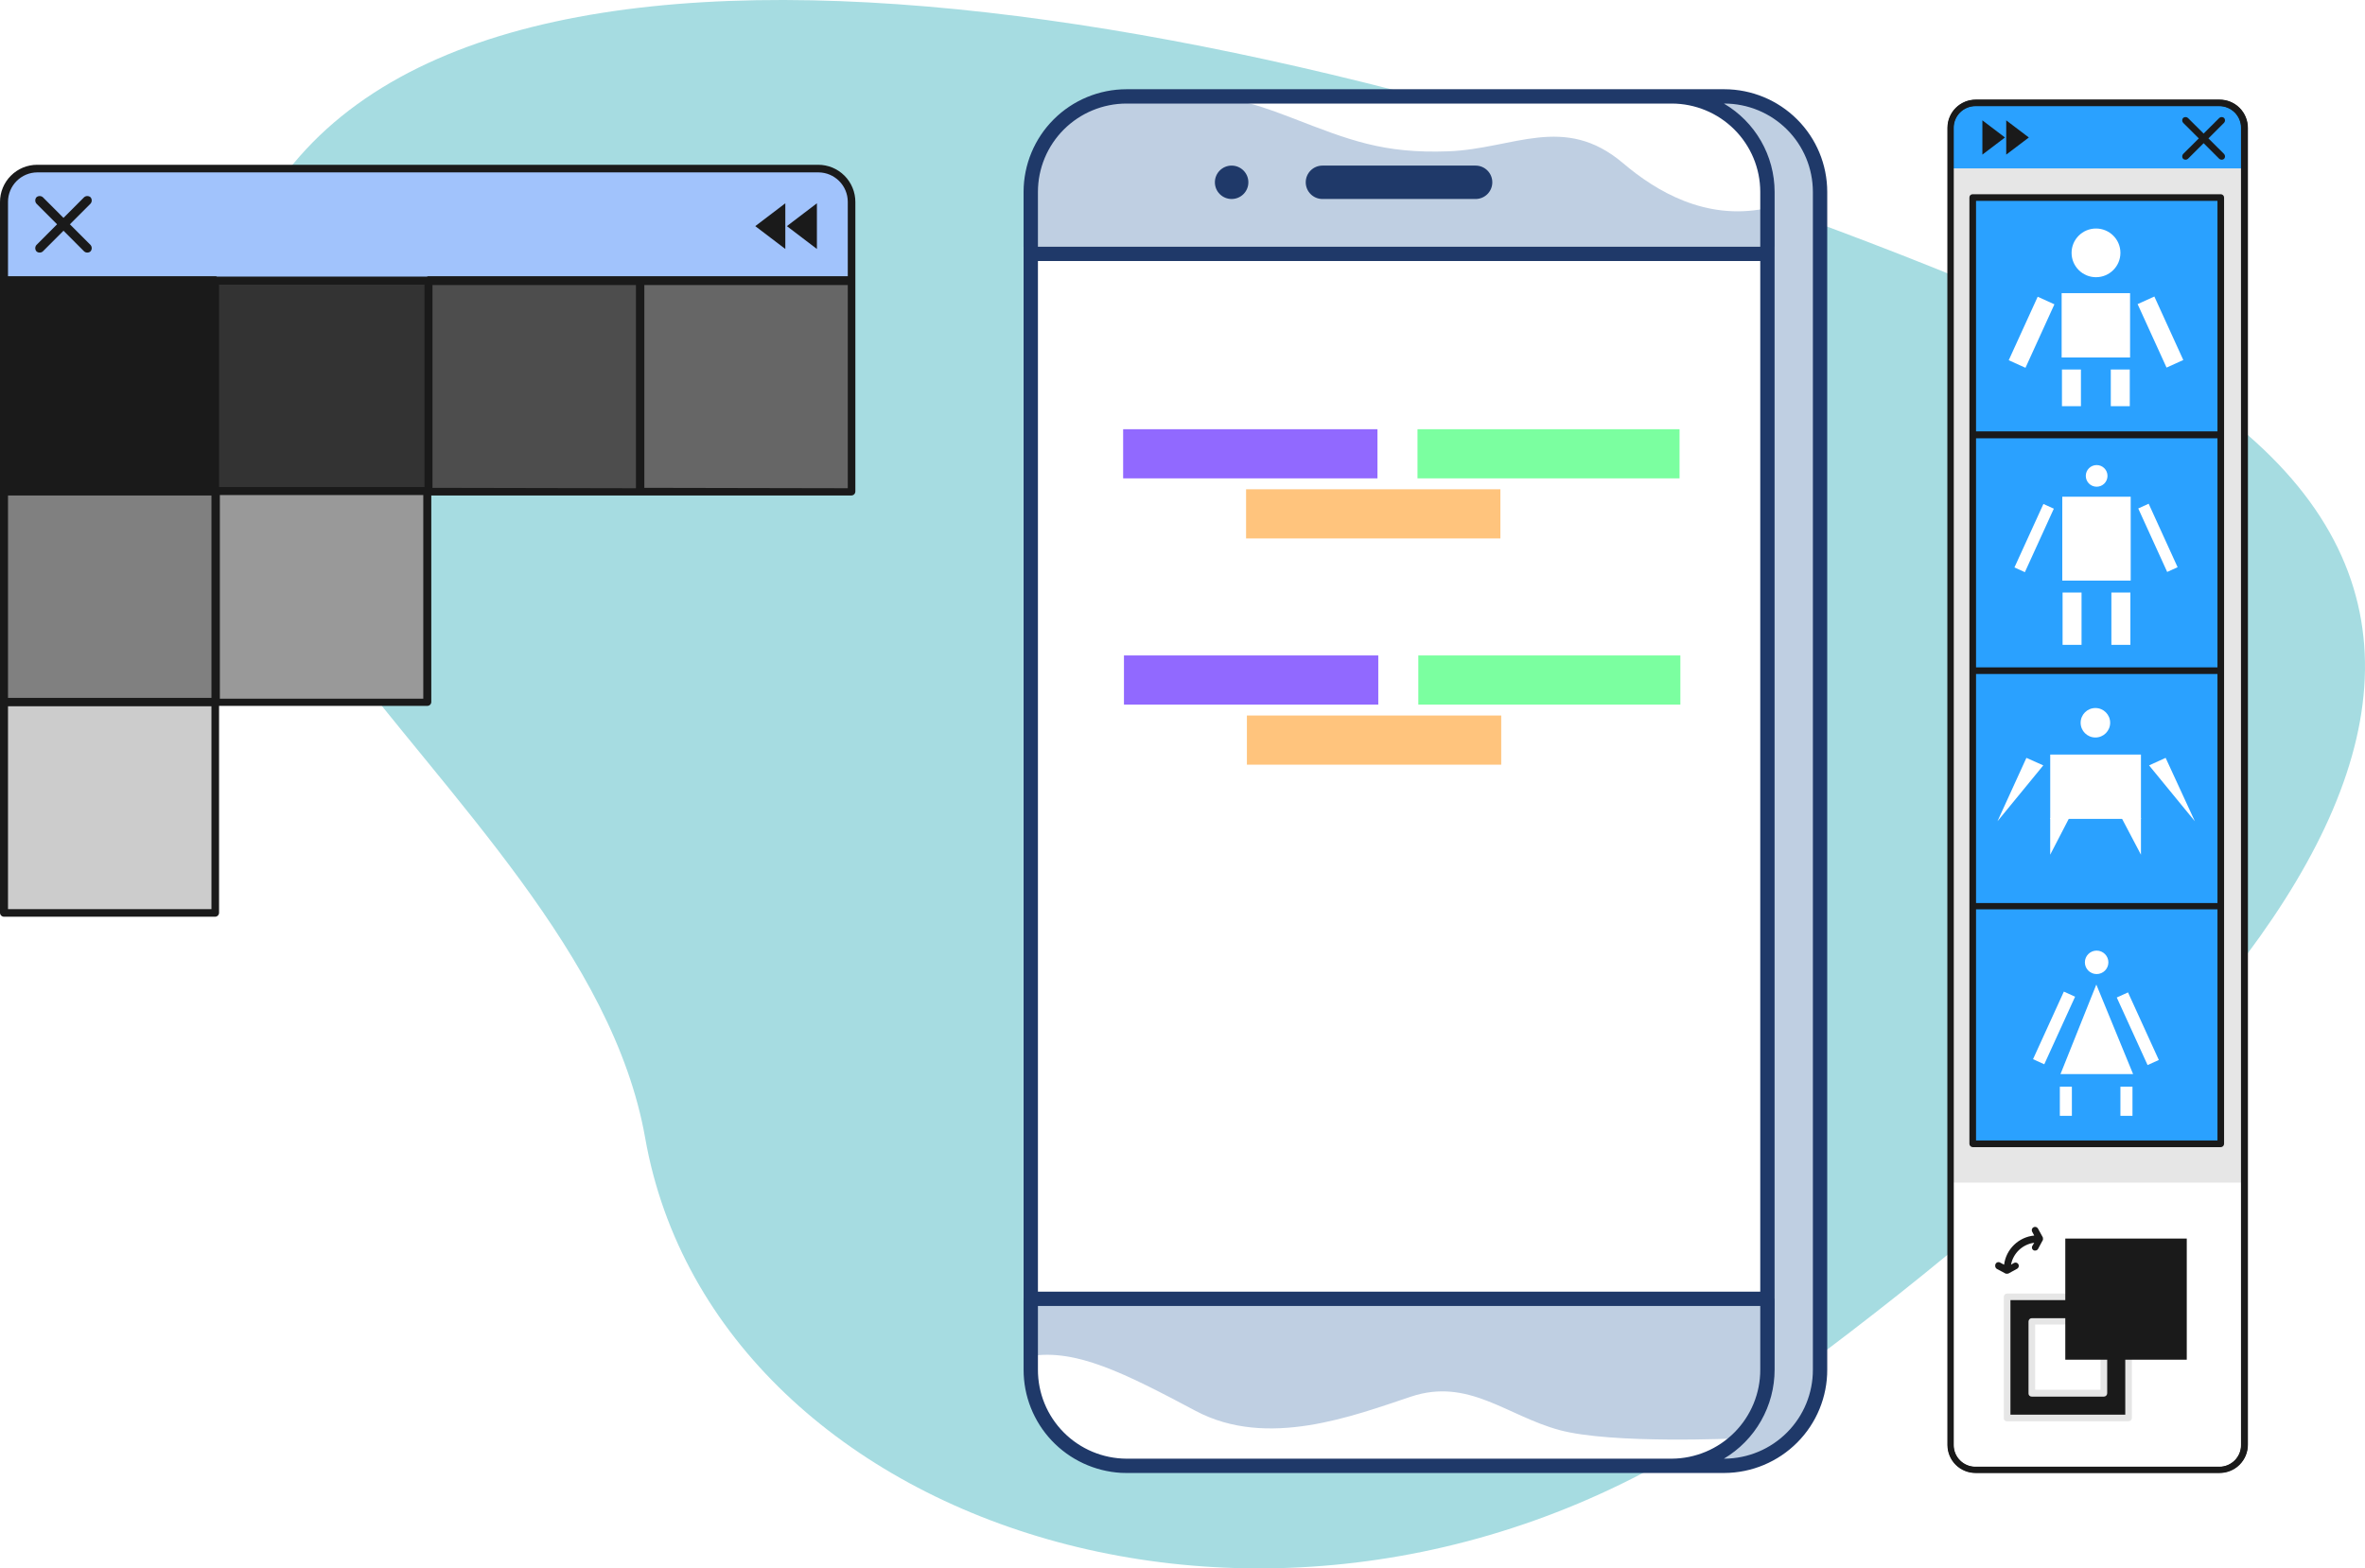 <svg width="101" height="67" viewBox="0 0 101 67" fill="none" xmlns="http://www.w3.org/2000/svg">
<path d="M87.41 13.451C61.461 2.202 24.423 -6.627 12.78 6.7C-0.374 21.754 24.81 33.062 27.553 48.613C30.563 65.686 55.842 73.749 74.705 60.112C98.361 43.011 113.286 24.671 87.41 13.451Z" fill="#A6DCE1"/>
<path d="M48.104 4.117H73.639C74.723 4.117 75.762 4.547 76.529 5.311C77.295 6.076 77.726 7.113 77.726 8.194V58.506C77.727 59.59 77.299 60.632 76.534 61.402C75.768 62.172 74.728 62.609 73.641 62.617H50.349V62.522L48.204 62.516C45.947 62.516 44.017 60.757 44.017 58.506V8.194C44.017 7.113 44.448 6.076 45.214 5.311C45.981 4.547 47.02 4.117 48.104 4.117Z" fill="#BFCFE2"/>
<path d="M43.709 10.539H75.786V55.547H43.709V10.539Z" fill="white"/>
<path d="M75.379 8.91C72.832 9.419 70.738 8.179 69.318 6.973C66.797 4.833 64.633 6.362 61.851 6.464C59.069 6.566 57.636 5.989 55.175 5.037C53.067 4.221 52.722 4.263 51.269 4.191C54.513 4.048 72.246 4.12 72.246 4.12C72.246 4.12 74.641 4.423 75.245 7.318C75.349 7.842 75.394 8.376 75.379 8.91Z" fill="white"/>
<path d="M74.204 61.445C74.204 61.445 68.841 61.7 66.593 61.089C64.346 60.477 62.711 58.846 60.26 59.662C57.808 60.477 54.13 61.904 51.065 60.273C48.001 58.642 45.961 57.623 44.019 57.929C44.014 59.356 44.323 62.515 48.614 62.515C53.926 62.515 71.926 62.582 71.926 62.582C72.782 62.438 73.575 62.042 74.204 61.445Z" fill="white"/>
<path d="M56.478 7.074H63.016C63.411 7.074 63.731 7.394 63.731 7.788C63.731 8.182 63.411 8.501 63.016 8.501H56.478C56.083 8.501 55.763 8.182 55.763 7.788C55.763 7.394 56.083 7.074 56.478 7.074Z" fill="#1F3969"/>
<path d="M52.598 8.501C52.203 8.501 51.883 8.182 51.883 7.788C51.883 7.394 52.203 7.074 52.598 7.074C52.993 7.074 53.313 7.394 53.313 7.788C53.313 8.182 52.993 8.501 52.598 8.501Z" fill="#1F3969"/>
<path d="M43.713 55.464V8.195C43.715 7.033 44.178 5.919 45.001 5.098C45.825 4.276 46.941 3.814 48.106 3.812L73.641 3.812C74.806 3.814 75.922 4.276 76.746 5.098C77.57 5.919 78.033 7.033 78.034 8.195V58.507C78.038 59.673 77.578 60.793 76.754 61.621C75.931 62.449 74.812 62.918 73.643 62.924H48.104C48.028 62.924 47.953 62.922 47.879 62.919C46.751 62.854 45.691 62.361 44.916 61.541C44.141 60.72 43.711 59.635 43.714 58.508L43.712 55.485C43.711 55.478 43.713 55.471 43.713 55.464ZM50.353 4.424H48.106C47.104 4.425 46.143 4.823 45.434 5.53C44.726 6.237 44.327 7.195 44.326 8.195V10.539H75.174V8.195C75.173 7.195 74.774 6.237 74.065 5.53C73.357 4.823 72.396 4.425 71.394 4.424H50.353ZM44.326 55.179H75.174V11.15H44.326V55.179ZM73.643 62.313C74.65 62.307 75.613 61.903 76.321 61.189C77.03 60.476 77.425 59.511 77.421 58.507V8.195C77.42 7.195 77.022 6.237 76.313 5.53C75.604 4.823 74.644 4.425 73.641 4.424H73.621C74.28 4.81 74.826 5.361 75.206 6.023C75.585 6.684 75.786 7.433 75.787 8.195V55.464C75.787 55.471 75.789 55.477 75.789 55.484L75.787 58.507C75.787 59.274 75.588 60.029 75.208 60.696C74.829 61.363 74.282 61.92 73.621 62.313H73.643ZM44.326 58.507C44.322 59.511 44.718 60.476 45.426 61.189C46.134 61.903 47.097 62.307 48.104 62.313H71.396C72.403 62.307 73.366 61.903 74.074 61.189C74.782 60.476 75.178 59.511 75.174 58.507V55.79H44.326V58.507Z" fill="#1F3969"/>
<path d="M58.826 18.336H47.965V20.435H58.826V18.336Z" fill="#9169FF"/>
<path d="M71.727 18.336H60.536V20.435H71.727V18.336Z" fill="#7BFFA0"/>
<path d="M64.076 20.902H53.215V23.002H64.076V20.902Z" fill="#FFC47D"/>
<path d="M58.861 28H48V30.099H58.861V28Z" fill="#9169FF"/>
<path d="M71.762 28H60.571V30.099H71.762V28Z" fill="#7BFFA0"/>
<path d="M64.111 30.566H53.25V32.666H64.111V30.566Z" fill="#FFC47D"/>
<path d="M27.311 11.988H18.299V21.012H27.311V11.988Z" fill="#4D4D4D"/>
<path d="M18.249 11.988H9.236V21.012H18.249V11.988Z" fill="#333333"/>
<path d="M9.183 29.984H0.17V39.008H9.183V29.984Z" fill="#CCCCCC"/>
<path d="M36.377 11.988H27.364V21.012H36.377V11.988Z" fill="#666666"/>
<path d="M36.374 12.005H0.17V8.632C0.169 8.445 0.206 8.26 0.277 8.088C0.348 7.915 0.453 7.758 0.585 7.626C0.717 7.494 0.873 7.389 1.046 7.318C1.218 7.247 1.403 7.21 1.589 7.211H34.955C35.142 7.21 35.326 7.247 35.499 7.318C35.671 7.389 35.828 7.494 35.96 7.626C36.092 7.758 36.196 7.915 36.267 8.088C36.339 8.26 36.375 8.445 36.374 8.632V12.005Z" fill="#A1C3FC"/>
<path d="M9.183 20.977H0.17V30H9.183V20.977Z" fill="#808080"/>
<path d="M18.249 20.977H9.236V30H18.249V20.977Z" fill="#999999"/>
<path d="M36.529 8.632C36.53 8.422 36.489 8.215 36.409 8.022C36.33 7.828 36.212 7.653 36.065 7.505C35.917 7.357 35.741 7.239 35.548 7.159C35.355 7.08 35.148 7.039 34.939 7.039H1.59C1.381 7.039 1.175 7.08 0.981 7.159C0.788 7.239 0.613 7.357 0.465 7.505C0.317 7.653 0.2 7.828 0.12 8.022C0.04 8.215 -0 8.422 2.99088e-06 8.632V38.991C2.99088e-06 39.036 0.018 39.08 0.05 39.112C0.082 39.144 0.126 39.162 0.171 39.162H9.184C9.229 39.162 9.273 39.144 9.305 39.112C9.337 39.08 9.355 39.036 9.355 38.991V30.155H18.248C18.293 30.155 18.337 30.137 18.369 30.105C18.401 30.073 18.419 30.029 18.419 29.984V21.166H36.358C36.404 21.166 36.447 21.148 36.48 21.115C36.511 21.083 36.529 21.04 36.529 20.994V8.632ZM1.59 7.364H34.956C35.287 7.366 35.603 7.499 35.837 7.733C36.071 7.967 36.203 8.283 36.205 8.614V11.799H18.299C18.275 11.797 18.251 11.803 18.231 11.816H9.269C9.249 11.803 9.225 11.797 9.201 11.799H0.342V8.614C0.344 8.283 0.476 7.967 0.71 7.733C0.943 7.499 1.26 7.366 1.59 7.364ZM9.03 38.837H0.342V30.172H9.03V38.837ZM9.03 29.813H0.342V21.166H9.03V29.813ZM18.077 29.847H9.389V21.148H18.077V29.847ZM9.355 20.806V12.159H18.128V20.806H9.355ZM18.47 20.84V12.176H27.158V20.857L18.47 20.84ZM27.517 20.84V12.176H36.205V20.857L27.517 20.84Z" fill="#1A1A1A"/>
<path d="M1.694 10.789C1.643 10.791 1.594 10.772 1.557 10.738C1.524 10.7 1.506 10.651 1.506 10.601C1.506 10.551 1.524 10.502 1.557 10.464L3.592 8.426C3.63 8.393 3.679 8.375 3.729 8.375C3.779 8.375 3.828 8.393 3.866 8.426C3.899 8.464 3.917 8.513 3.917 8.563C3.917 8.614 3.899 8.662 3.866 8.7L1.831 10.738C1.794 10.772 1.745 10.791 1.694 10.789Z" fill="#1A1A1A"/>
<path d="M3.729 10.789C3.679 10.791 3.629 10.772 3.592 10.738L1.557 8.7C1.524 8.662 1.506 8.614 1.506 8.563C1.506 8.513 1.524 8.464 1.557 8.426C1.595 8.393 1.644 8.375 1.694 8.375C1.744 8.375 1.793 8.393 1.831 8.426L3.866 10.464C3.899 10.502 3.917 10.551 3.917 10.601C3.917 10.651 3.899 10.7 3.866 10.738C3.829 10.772 3.78 10.791 3.729 10.789Z" fill="#1A1A1A"/>
<path d="M33.538 10.636L32.255 9.66L33.538 8.684V10.636Z" fill="#1A1A1A"/>
<path d="M34.887 10.636L33.605 9.66L34.887 8.684V10.636Z" fill="#1A1A1A"/>
<path d="M84.378 62.784H94.791C94.931 62.784 95.07 62.757 95.2 62.703C95.33 62.65 95.448 62.571 95.547 62.472C95.647 62.373 95.725 62.256 95.779 62.126C95.832 61.997 95.86 61.858 95.859 61.718V5.46C95.86 5.32 95.832 5.182 95.779 5.052C95.725 4.923 95.647 4.805 95.547 4.706C95.448 4.607 95.33 4.528 95.2 4.475C95.07 4.422 94.931 4.394 94.791 4.395H84.378C84.238 4.394 84.099 4.422 83.969 4.475C83.839 4.528 83.721 4.607 83.622 4.706C83.523 4.805 83.444 4.923 83.39 5.052C83.337 5.182 83.309 5.32 83.31 5.46V61.731C83.312 62.012 83.425 62.28 83.626 62.478C83.826 62.675 84.097 62.785 84.378 62.784Z" fill="#E6E6E6"/>
<path d="M95.846 50.52V61.717C95.846 61.857 95.819 61.996 95.765 62.125C95.712 62.255 95.633 62.373 95.534 62.471C95.434 62.571 95.316 62.649 95.187 62.703C95.057 62.756 94.918 62.783 94.777 62.783H84.365C84.224 62.783 84.085 62.756 83.955 62.703C83.826 62.649 83.707 62.571 83.608 62.471C83.509 62.373 83.43 62.255 83.377 62.125C83.323 61.996 83.296 61.857 83.296 61.717V50.52H95.846Z" fill="white"/>
<path d="M83.31 7.194V5.46C83.309 5.32 83.337 5.182 83.39 5.052C83.444 4.923 83.523 4.805 83.622 4.706C83.721 4.607 83.839 4.528 83.969 4.475C84.099 4.422 84.238 4.394 84.378 4.395H94.791C94.931 4.394 95.07 4.422 95.2 4.475C95.33 4.528 95.448 4.607 95.547 4.706C95.647 4.805 95.725 4.923 95.779 5.052C95.832 5.182 95.86 5.32 95.859 5.46V7.194H83.31Z" fill="#2AA1FF"/>
<path d="M84.377 62.926H94.79C94.949 62.926 95.106 62.895 95.253 62.834C95.4 62.773 95.534 62.685 95.646 62.572C95.758 62.46 95.847 62.327 95.908 62.181C95.969 62.034 96 61.877 96 61.718V5.461C96 5.302 95.969 5.145 95.908 4.999C95.847 4.852 95.758 4.719 95.646 4.607C95.534 4.495 95.4 4.406 95.253 4.345C95.106 4.285 94.949 4.254 94.79 4.254H84.377C84.218 4.254 84.061 4.285 83.914 4.345C83.767 4.406 83.634 4.495 83.521 4.607C83.409 4.719 83.32 4.852 83.259 4.999C83.198 5.145 83.167 5.302 83.167 5.461V61.731C83.167 61.889 83.199 62.046 83.26 62.191C83.321 62.337 83.41 62.469 83.522 62.58C83.635 62.691 83.768 62.779 83.915 62.838C84.062 62.898 84.219 62.927 84.377 62.926ZM94.777 4.536C94.899 4.536 95.02 4.559 95.132 4.606C95.245 4.652 95.347 4.72 95.434 4.806C95.52 4.892 95.588 4.994 95.635 5.107C95.681 5.219 95.704 5.339 95.704 5.461V61.731C95.704 61.853 95.681 61.973 95.635 62.086C95.588 62.198 95.52 62.3 95.434 62.386C95.347 62.472 95.245 62.54 95.132 62.587C95.02 62.633 94.899 62.657 94.777 62.656H84.364C84.243 62.657 84.122 62.633 84.009 62.587C83.896 62.54 83.794 62.472 83.708 62.386C83.622 62.3 83.553 62.198 83.507 62.086C83.461 61.973 83.437 61.853 83.438 61.731V5.461C83.437 5.339 83.461 5.219 83.507 5.107C83.553 4.994 83.622 4.892 83.708 4.806C83.794 4.72 83.896 4.652 84.009 4.606C84.122 4.559 84.243 4.536 84.364 4.536H94.777Z" fill="#1A1A1A"/>
<path d="M85.678 6.605L86.644 5.873L85.678 5.141V6.605Z" fill="#1A1A1A"/>
<path d="M84.66 6.605L85.625 5.873L84.66 5.141V6.605Z" fill="#1A1A1A"/>
<path d="M86.77 56.455V59.524H89.846V56.455H86.77ZM85.714 55.402H90.901V60.577H85.714V55.402Z" fill="#1A1A1A"/>
<path d="M85.716 60.715H90.903C90.941 60.715 90.977 60.7 91.003 60.674C91.03 60.647 91.045 60.611 91.045 60.574V55.399C91.045 55.362 91.03 55.326 91.003 55.3C90.977 55.273 90.941 55.258 90.903 55.258H85.716C85.679 55.258 85.643 55.273 85.616 55.3C85.59 55.326 85.575 55.362 85.575 55.399V60.574C85.573 60.593 85.575 60.612 85.581 60.63C85.588 60.648 85.598 60.665 85.612 60.678C85.625 60.692 85.642 60.702 85.66 60.709C85.678 60.715 85.697 60.717 85.716 60.715ZM90.762 60.433H85.858V55.54H90.762V60.433ZM86.772 59.662H89.848C89.885 59.662 89.921 59.647 89.948 59.621C89.974 59.594 89.989 59.559 89.99 59.521V56.452C89.989 56.415 89.974 56.379 89.948 56.352C89.921 56.326 89.885 56.311 89.848 56.311H86.772C86.734 56.311 86.698 56.326 86.672 56.352C86.645 56.379 86.63 56.415 86.63 56.452V59.521C86.629 59.54 86.632 59.559 86.639 59.576C86.646 59.594 86.656 59.61 86.669 59.623C86.683 59.636 86.699 59.647 86.716 59.654C86.734 59.66 86.753 59.663 86.772 59.662ZM89.706 59.367H86.913V56.581H89.706V59.367Z" fill="#E6E6E6"/>
<path d="M88.201 52.91H93.388V58.085H88.201V52.91Z" fill="#1A1A1A"/>
<path d="M85.226 53.988C85.235 53.971 85.247 53.957 85.261 53.945C85.276 53.933 85.293 53.925 85.311 53.92C85.33 53.915 85.349 53.914 85.367 53.917C85.386 53.92 85.403 53.927 85.419 53.937L85.587 54.027C85.628 53.704 85.778 53.405 86.012 53.179C86.245 52.953 86.549 52.812 86.874 52.781L86.784 52.614C86.768 52.582 86.765 52.545 86.775 52.511C86.785 52.476 86.808 52.447 86.84 52.429C86.871 52.411 86.908 52.406 86.943 52.414C86.978 52.422 87.008 52.443 87.028 52.473L87.234 52.845C87.234 52.858 87.234 52.858 87.247 52.871V52.91V52.961C87.247 52.974 87.247 52.974 87.234 52.987L87.041 53.346C87.029 53.37 87.011 53.389 86.988 53.403C86.965 53.417 86.939 53.424 86.912 53.423C86.89 53.426 86.867 53.422 86.848 53.41C86.831 53.402 86.817 53.39 86.805 53.375C86.793 53.361 86.784 53.344 86.779 53.325C86.775 53.307 86.773 53.288 86.776 53.27C86.779 53.251 86.786 53.233 86.797 53.218L86.874 53.089C86.631 53.121 86.404 53.229 86.226 53.397C86.048 53.566 85.927 53.786 85.883 54.027L86.011 53.95C86.044 53.934 86.081 53.931 86.115 53.941C86.15 53.951 86.179 53.974 86.197 54.005C86.215 54.036 86.22 54.073 86.212 54.108C86.204 54.143 86.183 54.174 86.153 54.194L85.78 54.399C85.755 54.41 85.729 54.414 85.703 54.412C85.68 54.415 85.657 54.411 85.638 54.399L85.278 54.206C85.243 54.183 85.219 54.148 85.21 54.107C85.2 54.067 85.206 54.025 85.226 53.988Z" fill="#1A1A1A"/>
<path d="M84.248 8.441H94.841V48.866H84.248V8.441Z" fill="#2AA1FF"/>
<path d="M84.248 8.297H94.841C94.878 8.297 94.914 8.312 94.941 8.339C94.967 8.365 94.982 8.401 94.982 8.438V48.863C94.982 48.9 94.967 48.936 94.941 48.962C94.914 48.989 94.878 49.004 94.841 49.004H84.248C84.21 49.004 84.174 48.989 84.148 48.962C84.121 48.936 84.106 48.9 84.106 48.863V8.438C84.105 8.419 84.108 8.401 84.115 8.383C84.122 8.366 84.132 8.35 84.145 8.336C84.159 8.323 84.175 8.313 84.192 8.306C84.21 8.299 84.229 8.296 84.248 8.297ZM94.699 28.792H84.389V38.577H94.699V28.792ZM94.699 8.58H84.389V18.429H94.699V8.58ZM84.389 18.724V28.509H94.699V18.724H84.389ZM94.699 48.721V38.846H84.389V48.721H94.699Z" fill="#1A1A1A"/>
<path d="M93.902 5.912L93.232 5.244C93.207 5.216 93.194 5.179 93.194 5.141C93.194 5.103 93.207 5.067 93.232 5.039C93.261 5.014 93.297 5 93.335 5C93.373 5 93.41 5.014 93.438 5.039L94.108 5.706L94.777 5.039C94.805 5.014 94.842 5 94.88 5C94.918 5 94.954 5.014 94.983 5.039C95.008 5.067 95.022 5.103 95.022 5.141C95.022 5.179 95.008 5.216 94.983 5.244L94.314 5.912L94.983 6.579C95.008 6.608 95.022 6.644 95.022 6.682C95.022 6.72 95.008 6.756 94.983 6.785C94.954 6.81 94.918 6.823 94.88 6.823C94.842 6.823 94.805 6.81 94.777 6.785L94.108 6.117L93.438 6.785C93.41 6.81 93.373 6.823 93.335 6.823C93.297 6.823 93.261 6.81 93.232 6.785C93.207 6.756 93.194 6.72 93.194 6.682C93.194 6.644 93.207 6.608 93.232 6.579L93.902 5.912Z" fill="#1A1A1A"/>
<path d="M84.376 62.912H94.789C94.947 62.912 95.102 62.881 95.248 62.821C95.393 62.761 95.525 62.673 95.636 62.563C95.748 62.452 95.836 62.32 95.896 62.175C95.956 62.03 95.987 61.874 95.986 61.717V5.46C95.987 5.303 95.956 5.148 95.896 5.002C95.836 4.857 95.748 4.726 95.636 4.615C95.525 4.504 95.393 4.416 95.248 4.356C95.102 4.296 94.947 4.265 94.789 4.266H84.376C84.219 4.265 84.063 4.296 83.918 4.356C83.772 4.416 83.641 4.504 83.529 4.615C83.418 4.726 83.33 4.857 83.27 5.002C83.21 5.148 83.179 5.303 83.179 5.46V61.73C83.181 62.045 83.309 62.346 83.533 62.568C83.757 62.789 84.061 62.913 84.376 62.912ZM94.776 4.522C95.025 4.524 95.263 4.623 95.439 4.799C95.615 4.974 95.715 5.212 95.716 5.46V61.73C95.715 61.978 95.615 62.216 95.439 62.392C95.263 62.567 95.025 62.666 94.776 62.668H84.364C84.115 62.666 83.876 62.567 83.701 62.392C83.525 62.216 83.425 61.978 83.424 61.73V5.46C83.425 5.212 83.525 4.974 83.701 4.799C83.876 4.623 84.115 4.524 84.364 4.522H94.776Z" fill="#1A1A1A"/>
<path d="M89.512 11.842C88.936 11.842 88.469 11.376 88.469 10.802C88.469 10.227 88.936 9.762 89.512 9.762C90.088 9.762 90.555 10.227 90.555 10.802C90.555 11.376 90.088 11.842 89.512 11.842Z" fill="white"/>
<path d="M88.045 12.523H90.967V15.271H88.045V12.523Z" fill="white"/>
<path d="M90.144 15.785H90.955V17.352H90.144V15.785Z" fill="white"/>
<path d="M88.058 15.785H88.869V17.352H88.058V15.785Z" fill="white"/>
<path d="M92.004 12.667L93.24 15.379L92.525 15.703L91.289 12.991L92.004 12.667Z" fill="white"/>
<path d="M87.022 12.676L87.736 13L86.5 15.712L85.785 15.388L87.022 12.676Z" fill="white"/>
<path d="M87.557 32.234H91.432V34.982H87.557V32.234Z" fill="white"/>
<path d="M91.432 36.512V34.945H90.608L91.432 36.512Z" fill="white"/>
<path d="M87.556 36.512L88.367 34.945H87.556V36.512Z" fill="white"/>
<path d="M93.734 35.084L92.486 32.375L91.778 32.696L93.734 35.084Z" fill="white"/>
<path d="M85.304 35.084L86.54 32.375L87.261 32.696L85.304 35.084Z" fill="white"/>
<path d="M89.487 31.505C89.138 31.505 88.856 31.223 88.856 30.875C88.856 30.528 89.138 30.246 89.487 30.246C89.835 30.246 90.117 30.528 90.117 30.875C90.117 31.223 89.835 31.505 89.487 31.505Z" fill="white"/>
<path d="M89.54 20.792C89.284 20.792 89.076 20.585 89.076 20.329C89.076 20.074 89.284 19.867 89.54 19.867C89.796 19.867 90.003 20.074 90.003 20.329C90.003 20.585 89.796 20.792 89.54 20.792Z" fill="white"/>
<path d="M88.072 21.219H90.994V24.802H88.072V21.219Z" fill="white"/>
<path d="M90.169 25.312H90.98V27.547H90.169V25.312Z" fill="white"/>
<path d="M88.085 25.312H88.895V27.547H88.085V25.312Z" fill="white"/>
<path d="M91.761 21.518L92.997 24.23L92.552 24.433L91.316 21.721L91.761 21.518Z" fill="white"/>
<path d="M87.266 21.529L87.711 21.73L86.475 24.442L86.029 24.241L87.266 21.529Z" fill="white"/>
<path d="M89.539 41.611C89.262 41.611 89.037 41.387 89.037 41.11C89.037 40.834 89.262 40.609 89.539 40.609C89.816 40.609 90.041 40.834 90.041 41.11C90.041 41.387 89.816 41.611 89.539 41.611Z" fill="white"/>
<path d="M89.526 42.059L91.097 45.885H87.995L89.526 42.059Z" fill="white"/>
<path d="M90.555 46.422H91.07V47.667H90.555V46.422Z" fill="white"/>
<path d="M87.968 46.422H88.482V47.667H87.968V46.422Z" fill="white"/>
<path d="M90.879 42.394L92.195 45.281L91.715 45.499L90.399 42.612L90.879 42.394Z" fill="white"/>
<path d="M88.139 42.36L88.619 42.578L87.303 45.465L86.823 45.247L88.139 42.36Z" fill="white"/>
</svg>
